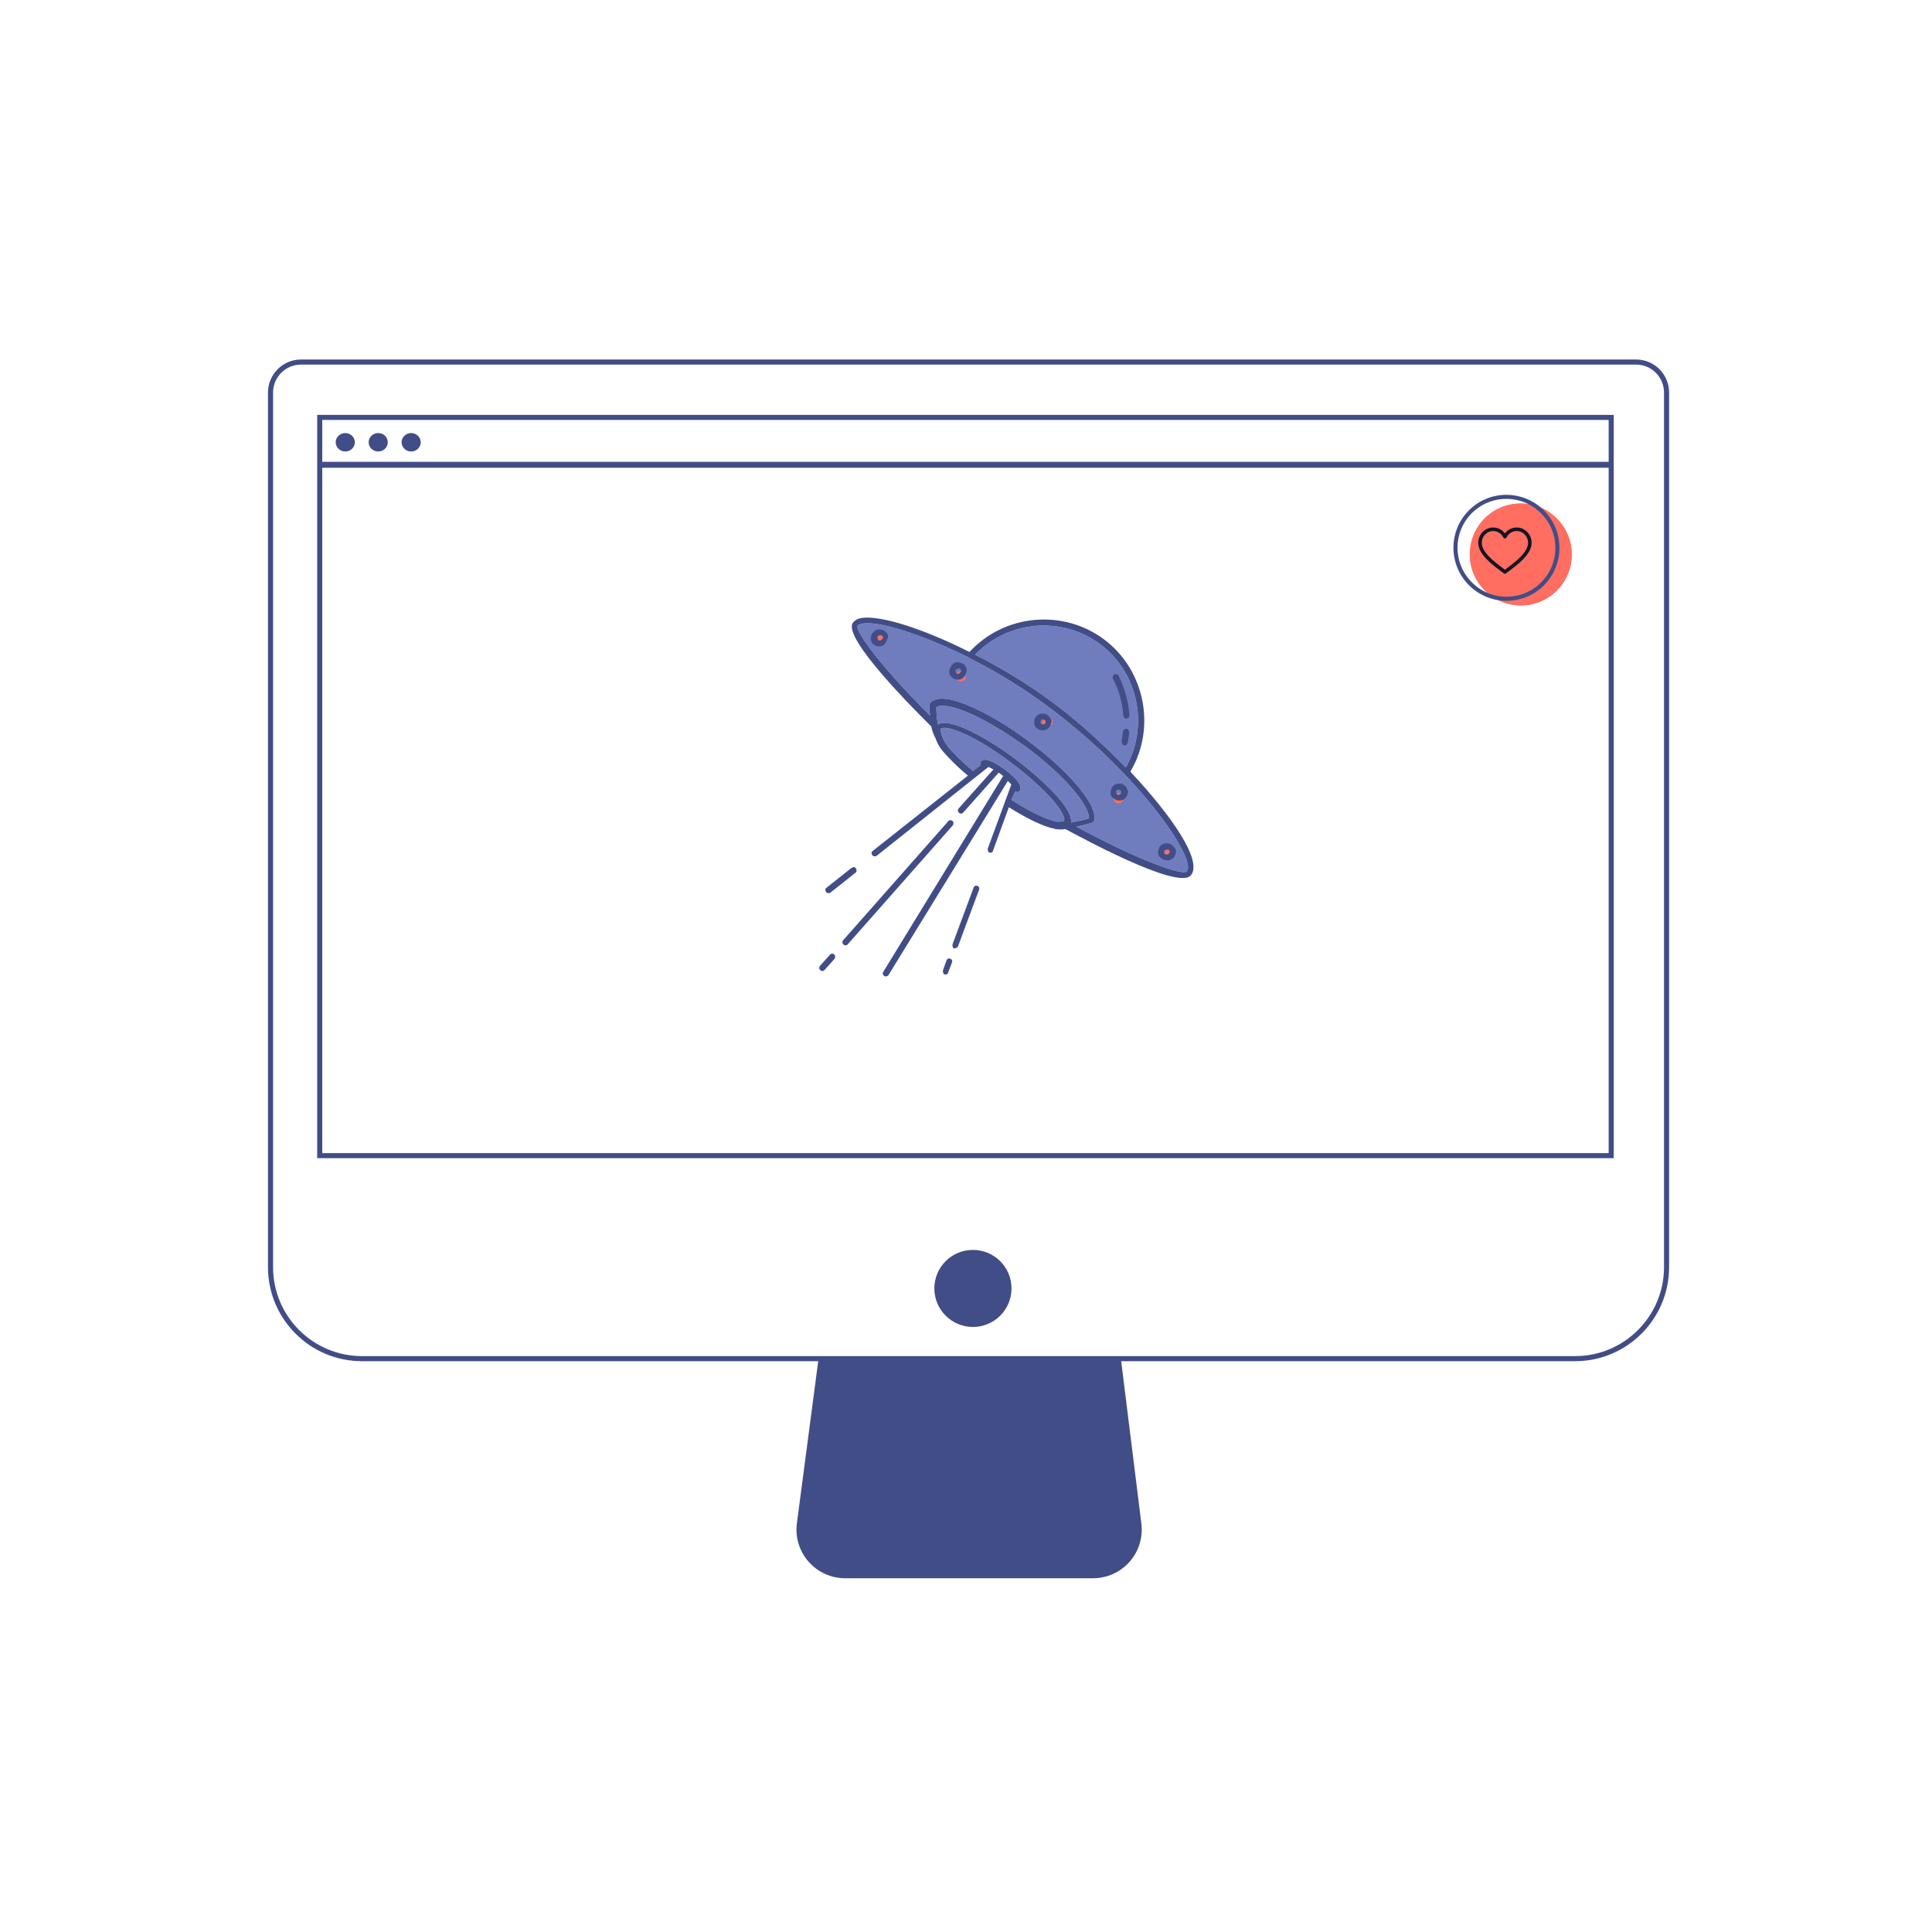 <?xml version="1.0" encoding="UTF-8"?>
<svg width="380px" height="380px" viewBox="0 0 380 380" version="1.1" xmlns="http://www.w3.org/2000/svg" xmlns:xlink="http://www.w3.org/1999/xlink">
    <defs>
        <filter x="-300.0%" y="-300.0%" width="700.0%" height="700.0%" filterUnits="objectBoundingBox" id="filter-1">
            <feGaussianBlur stdDeviation="2" in="SourceGraphic"></feGaussianBlur>
        </filter>
        <filter x="-300.0%" y="-300.0%" width="700.0%" height="700.0%" filterUnits="objectBoundingBox" id="filter-2">
            <feGaussianBlur stdDeviation="2" in="SourceGraphic"></feGaussianBlur>
        </filter>
        <filter x="-300.0%" y="-300.0%" width="700.0%" height="700.0%" filterUnits="objectBoundingBox" id="filter-3">
            <feGaussianBlur stdDeviation="2" in="SourceGraphic"></feGaussianBlur>
        </filter>
        <filter x="-300.0%" y="-300.0%" width="700.0%" height="700.0%" filterUnits="objectBoundingBox" id="filter-4">
            <feGaussianBlur stdDeviation="2" in="SourceGraphic"></feGaussianBlur>
        </filter>
        <filter x="-300.0%" y="-300.0%" width="700.0%" height="700.0%" filterUnits="objectBoundingBox" id="filter-5">
            <feGaussianBlur stdDeviation="2" in="SourceGraphic"></feGaussianBlur>
        </filter>
        <filter x="-104.7%" y="-104.9%" width="309.3%" height="309.7%" filterUnits="objectBoundingBox" id="filter-6">
            <feGaussianBlur stdDeviation="7" in="SourceGraphic"></feGaussianBlur>
        </filter>
    </defs>
    <g id="Illustrations/380px/no_titles" stroke="none" stroke-width="1" fill="none" fill-rule="evenodd">
        <g id="AddContentDashboard" transform="translate(53.21, 71.21)">
            <g id="imac">
                <path d="M268.581,0 C271.894,2.79460044e-16 274.581,2.686 274.581,6 L274.581,178.02 C274.581,187.961 266.522,196.02 256.581,196.02 L18,196.02 C8.059,196.02 1.71747693e-13,187.961 1.70530257e-13,178.02 L1.70530257e-13,6 C1.71012623e-13,2.686 2.686,1.4968968e-15 6,0 L268.581,0 Z M263.694,10.89 L9.677,10.89 L9.677,156.09 L263.694,156.09 L263.694,10.89 Z" id="Combined-Shape" stroke="#414D86"></path>
                <path d="M113.03,239.213 C110.27,239.213 107.645,238.025 105.825,235.953 C104.006,233.881 103.169,231.127 103.528,228.395 L107.797,195.954 L167.243,195.954 L171.284,228.477 C171.618,231.198 170.768,233.931 168.949,235.984 C167.13,238.037 164.517,239.213 161.772,239.213 L113.03,239.213 Z" id="Path" fill="#414D86" fill-rule="nonzero"></path>
                <ellipse id="Oval" fill="#414D86" fill-rule="nonzero" cx="138.152" cy="182.208" rx="7.589" ry="7.578"></ellipse>
            </g>
            <path d="M152.749,52.038 C162.063,52.038 170.047,59.177 171.256,68.373 C165.087,67.405 158.676,66.8 152.749,66.8 C146.58,66.8 140.169,67.405 134.242,68.494 C135.331,59.177 143.314,52.038 152.749,52.038 Z M164.12,81.078 C161.096,80.473 157.104,80.11 152.87,80.11 C146.701,80.11 137.629,81.199 136.662,83.861 C135.573,82.893 134.726,81.804 134.363,81.32 C134.605,80.594 135.936,79.505 139.565,78.537 C143.193,77.569 147.911,77.085 152.991,76.964 C163.031,76.843 170.168,78.779 171.498,80.715 C171.014,81.441 170.047,82.53 169.2,83.498 C168.474,82.409 166.902,81.683 164.12,81.078 Z M156.741,85.192 C157.104,85.192 157.346,84.95 157.346,84.587 C157.346,83.256 154.443,83.014 152.749,83.014 C151.298,83.014 147.79,83.135 147.79,84.587 C147.79,84.829 147.911,85.071 148.153,85.192 L147.669,87.007 C144.766,86.886 142.468,86.523 140.895,86.16 C138.597,85.555 137.629,84.345 137.629,84.224 C137.629,83.135 142.831,81.199 152.749,81.199 C156.983,81.199 160.854,81.562 163.757,82.167 C167.023,82.893 167.869,83.74 167.869,84.103 C167.869,84.224 167.627,84.466 167.265,84.708 L167.023,84.95 C165.208,85.918 161.579,86.644 157.104,87.007 L156.741,85.192 Z M170.531,83.498 C171.619,82.288 172.466,81.078 172.466,81.078 C172.587,80.957 172.587,80.715 172.587,80.473 C171.256,77.327 161.579,75.633 152.749,75.754 C147.548,75.754 142.71,76.359 138.96,77.327 C136.178,78.053 132.912,79.384 132.912,81.441 C132.912,81.562 132.912,81.683 133.033,81.804 C133.033,81.925 133.517,82.53 134.363,83.377 C121.662,81.683 112.348,79.021 112.348,77.811 C112.348,77.569 112.59,77.206 112.953,76.843 C115.251,74.544 123.235,71.64 133.517,69.704 C133.517,69.704 133.517,69.704 133.517,69.704 C133.638,69.704 133.638,69.704 133.758,69.704 C139.565,68.615 146.096,68.01 152.749,68.01 C174.401,68.01 193.15,74.302 193.15,77.448 C193.15,78.779 182.869,81.683 170.531,83.498 Z" id="Combined-Shape" fill="#6F7CBD" fill-rule="nonzero" transform="translate(152.749, 69.523) rotate(37) translate(-152.749, -69.523) "></path>
            <g id="Group" transform="translate(118.79, 53.79)" fill="#FF6E61">
                <circle id="Oval" filter="url(#filter-1)" cx="1" cy="1" r="1"></circle>
                <circle id="Oval" filter="url(#filter-2)" cx="17" cy="8" r="1"></circle>
                <circle id="Oval" filter="url(#filter-3)" cx="34" cy="17" r="1"></circle>
                <circle id="Oval" filter="url(#filter-4)" cx="48" cy="32" r="1"></circle>
                <circle id="Oval" filter="url(#filter-5)" cx="58" cy="43" r="1"></circle>
            </g>
            <g id="Group" transform="translate(118.79, 53.79)" fill="#FF6E61">
                <circle id="Oval" cx="1" cy="1" r="1"></circle>
                <circle id="Oval" cx="17" cy="8" r="1"></circle>
                <circle id="Oval" cx="34" cy="17" r="1"></circle>
                <circle id="Oval" cx="48" cy="32" r="1"></circle>
                <circle id="Oval" cx="58" cy="43" r="1"></circle>
            </g>
            <path d="M133.057,127.413 C133.42,127.413 133.662,127.776 133.662,128.018 L133.662,128.018 L133.42,130.922 C133.42,131.285 133.178,131.527 132.815,131.527 L132.815,131.527 L132.71,131.52 C132.406,131.477 132.21,131.249 132.21,130.922 L132.21,130.922 L132.452,128.018 C132.452,127.655 132.694,127.413 133.057,127.413 Z M138.258,45.98 C148.298,45.98 156.886,53.724 157.975,63.646 C169.829,65.703 179.869,69.091 179.748,72.721 C179.748,76.714 156.765,79.981 154.588,80.344 C154.104,80.828 153.62,81.191 153.136,81.433 C153.136,81.554 153.015,81.554 152.894,81.554 C150.959,82.522 147.451,83.248 143.097,83.611 L143.097,83.611 L145.758,92.323 C145.879,92.565 145.758,92.928 145.395,93.049 L145.395,93.049 L145.274,93.049 C145.032,93.049 144.79,92.807 144.669,92.565 L144.669,92.565 L140.798,79.739 C140.556,79.739 140.193,79.618 139.831,79.618 L139.831,79.618 L144.064,124.267 C144.064,124.509 143.822,124.872 143.459,124.872 L143.459,124.872 L143.354,124.865 C143.051,124.822 142.855,124.594 142.855,124.267 L142.855,124.267 L138.5,79.376 L138.5,79.376 L137.411,79.376 L136.565,89.782 C136.565,90.145 136.323,90.387 135.96,90.387 L135.96,90.387 L135.855,90.38 C135.551,90.337 135.355,90.109 135.355,89.782 L135.355,89.782 L136.202,79.497 C135.718,79.618 135.355,79.618 135.113,79.739 L135.113,79.739 L128.097,106.843 C127.976,107.206 127.734,107.327 127.493,107.327 L127.493,107.327 L127.372,107.327 C127.009,107.206 126.767,106.964 126.888,106.601 L126.888,106.601 L132.936,83.49 C130.154,83.369 127.855,83.006 126.162,82.643 C124.952,82.401 124.106,81.917 123.38,81.433 L123.38,81.433 L123.174,81.344 C122.614,81.082 121.969,80.64 121.324,80.102 C116.848,79.497 96.769,76.714 96.769,73.084 C96.769,72.479 97.01,71.874 97.615,71.269 C100.276,68.607 108.502,65.703 118.541,63.888 C119.509,53.845 128.097,45.98 138.258,45.98 Z M135.839,92.444 C136.202,92.444 136.444,92.807 136.444,93.049 L136.444,93.049 L134.024,124.146 C134.024,124.509 133.783,124.751 133.42,124.751 L133.42,124.751 L133.315,124.744 C133.011,124.701 132.815,124.473 132.815,124.146 L132.815,124.146 L135.234,93.049 C135.234,92.686 135.476,92.444 135.839,92.444 Z M125.557,111.804 C125.678,111.441 125.92,111.199 126.283,111.32 C126.646,111.441 126.888,111.804 126.767,112.046 L126.767,112.046 L125.194,118.096 C125.073,118.459 124.831,118.58 124.59,118.58 L124.59,118.58 L124.469,118.58 C124.106,118.459 123.864,118.217 123.985,117.854 L123.985,117.854 Z M151.806,114.345 C152.048,114.224 152.41,114.345 152.531,114.708 L152.531,114.708 L153.136,116.765 C153.257,117.007 153.136,117.37 152.773,117.491 L152.773,117.491 L152.652,117.491 C152.41,117.491 152.169,117.249 152.048,117.007 L152.048,117.007 L151.443,115.071 C151.322,114.829 151.443,114.466 151.806,114.345 Z M147.451,99.704 C147.693,99.583 148.056,99.704 148.177,100.067 L148.177,100.067 L151.564,111.441 C151.685,111.804 151.443,112.046 151.201,112.288 L151.201,112.288 L151.08,112.288 C150.838,112.288 150.596,112.046 150.475,111.804 L150.475,111.804 L147.088,100.43 C146.967,100.188 147.088,99.825 147.451,99.704 Z M138.258,76.351 C128.339,76.351 123.138,78.287 123.138,79.376 C123.138,79.497 124.106,80.707 126.404,81.312 C127.976,81.675 130.275,82.038 133.178,82.159 L133.178,82.159 L133.662,80.344 C133.42,80.223 133.299,79.981 133.299,79.739 C133.299,78.287 136.807,78.166 138.258,78.166 C139.952,78.166 142.855,78.408 142.855,79.739 C142.855,80.102 142.613,80.344 142.25,80.344 L142.25,80.344 L142.613,82.159 C147.088,81.796 150.717,81.07 152.531,80.102 L152.531,80.102 L152.773,79.86 C153.136,79.618 153.378,79.376 153.378,79.255 C153.378,78.892 152.531,78.045 149.266,77.319 C146.362,76.714 142.492,76.351 138.258,76.351 Z M157.007,75.867 C155.676,73.931 148.54,71.995 138.5,72.116 C133.42,72.237 128.702,72.721 125.073,73.689 C121.445,74.657 120.114,75.746 119.872,76.472 C120.235,76.956 121.082,78.045 122.17,79.013 C123.138,76.351 132.21,75.262 138.379,75.262 C142.613,75.262 146.604,75.625 149.628,76.23 C152.41,76.835 153.983,77.561 154.709,78.65 C155.555,77.682 156.523,76.593 157.007,75.867 Z M138.258,63.162 C131.605,63.162 125.073,63.767 119.267,64.856 L119.267,64.856 L119.025,64.856 L119.025,64.856 L118.496,64.957 C108.47,66.892 100.721,69.736 98.462,71.995 C98.099,72.358 97.857,72.721 97.857,72.963 C97.857,74.173 107.171,76.835 119.872,78.529 C119.025,77.682 118.541,77.077 118.541,76.956 C118.421,76.835 118.421,76.714 118.421,76.593 C118.421,74.536 121.686,73.205 124.469,72.479 C128.218,71.511 133.057,70.906 138.258,70.906 C147.088,70.785 156.765,72.479 158.096,75.625 C158.096,75.867 158.096,76.109 157.975,76.23 C157.975,76.23 157.128,77.44 156.039,78.65 C168.377,76.835 178.659,73.931 178.659,72.6 C178.659,69.454 159.91,63.162 138.258,63.162 Z M101.849,70.906 C102.333,70.664 102.696,70.543 103.179,70.664 C103.663,70.785 104.026,71.027 104.026,71.39 C104.268,71.874 104.268,72.237 104.268,72.721 C104.268,73.205 103.905,73.568 103.542,73.81 C103.3,73.931 103.059,74.052 102.696,74.052 L102.696,74.052 L102.333,74.052 C101.486,73.81 100.881,72.963 101.123,71.995 C101.123,71.511 101.486,71.148 101.849,70.906 Z M171.522,71.511 C171.764,70.664 172.611,70.059 173.579,70.301 C174.062,70.422 174.425,70.422 174.667,70.906 C174.909,71.39 175.03,71.753 174.909,72.237 C174.667,73.084 173.941,73.568 173.216,73.568 L173.216,73.568 L172.853,73.568 C172.369,73.568 172.006,73.326 171.764,72.842 C171.522,72.358 171.401,71.995 171.522,71.511 Z M102.938,71.632 L102.817,71.632 C102.696,71.632 102.696,71.753 102.575,71.753 C102.454,71.874 102.333,71.995 102.333,72.116 C102.212,72.237 102.212,72.358 102.333,72.479 C102.454,72.6 102.575,72.721 102.696,72.721 C102.817,72.842 102.938,72.842 103.059,72.721 C103.179,72.6 103.3,72.479 103.3,72.358 L103.3,72.358 L103.3,71.874 C103.179,71.753 103.059,71.632 102.938,71.632 L102.938,71.632 Z M173.337,71.39 L173.216,71.39 C173.095,71.39 173.095,71.511 172.974,71.511 C172.853,71.632 172.732,71.753 172.732,71.874 C172.611,71.995 172.611,72.116 172.732,72.237 C172.853,72.358 172.974,72.479 173.095,72.479 C173.337,72.479 173.579,72.358 173.7,72.116 L173.7,72.116 L173.7,71.632 C173.579,71.511 173.458,71.39 173.337,71.39 L173.337,71.39 Z M118.058,66.792 C118.541,66.55 118.904,66.429 119.388,66.55 C119.872,66.671 120.114,66.792 120.356,67.276 C120.598,67.76 120.719,68.123 120.598,68.607 C120.598,69.091 120.235,69.454 119.872,69.696 C119.63,69.817 119.388,69.938 119.025,69.938 L119.025,69.938 L118.662,69.938 C118.179,69.938 117.816,69.575 117.574,69.212 C117.332,68.728 117.332,68.365 117.332,67.881 C117.332,67.397 117.695,67.034 118.058,66.792 Z M157.007,67.76 C157.249,66.913 158.096,66.308 159.063,66.55 C159.426,66.671 159.789,66.913 160.031,67.155 C160.273,67.639 160.394,68.002 160.273,68.486 C160.273,68.97 159.91,69.333 159.547,69.575 C159.305,69.696 159.063,69.817 158.7,69.817 L158.7,69.817 L158.338,69.817 C157.854,69.817 157.491,69.575 157.249,69.091 C157.007,68.607 156.886,68.244 157.007,67.76 Z M119.146,67.639 L119.025,67.639 C118.904,67.639 118.904,67.76 118.783,67.76 C118.662,67.881 118.662,68.002 118.541,68.123 C118.421,68.244 118.421,68.365 118.541,68.486 C118.662,68.607 118.783,68.728 118.904,68.728 C119.025,68.849 119.146,68.849 119.267,68.728 C119.388,68.607 119.509,68.486 119.509,68.365 L119.509,68.365 L119.509,67.881 C119.388,67.76 119.267,67.639 119.146,67.639 L119.146,67.639 Z M158.7,67.76 L158.579,67.76 C158.338,67.76 158.096,67.881 158.096,68.123 C157.975,68.244 157.975,68.365 158.096,68.486 C158.217,68.607 158.338,68.728 158.459,68.728 C158.579,68.849 158.7,68.849 158.821,68.728 C158.942,68.607 159.063,68.486 159.063,68.365 C159.184,68.244 159.063,68.123 158.942,68.002 C158.942,67.881 158.821,67.76 158.7,67.76 L158.7,67.76 Z M136.686,65.824 C136.928,64.977 137.774,64.372 138.742,64.614 C139.226,64.735 139.468,64.735 139.71,65.219 C139.952,65.703 140.072,66.066 139.952,66.55 C139.71,67.397 138.984,67.881 138.258,67.881 L138.258,67.881 L137.895,67.881 C137.048,67.639 136.444,66.671 136.686,65.824 Z M138.5,65.703 L138.379,65.703 C138.137,65.703 137.895,65.824 137.895,66.066 C137.774,66.308 138.016,66.55 138.258,66.671 C138.5,66.792 138.742,66.55 138.863,66.308 L138.863,66.308 L138.863,65.945 C138.742,65.824 138.621,65.703 138.5,65.703 L138.5,65.703 Z M138.258,47.19 C128.823,47.19 120.84,54.329 119.751,63.646 C125.678,62.557 132.089,61.952 138.258,61.952 C144.185,61.952 150.596,62.557 156.765,63.525 C155.555,54.329 147.572,47.19 138.258,47.19 Z M152.29,57.354 C152.531,57.233 153.015,57.354 153.136,57.596 C153.499,58.201 153.862,58.806 154.104,59.411 C154.346,59.774 154.104,60.137 153.862,60.258 L153.862,60.258 L153.62,60.258 C153.378,60.258 153.136,60.137 153.015,59.895 C152.652,59.29 152.41,58.685 152.048,58.201 C151.927,57.959 152.048,57.475 152.29,57.354 Z M143.943,50.215 C144.185,49.973 144.548,49.852 144.79,49.973 C147.209,51.183 149.386,52.877 151.201,54.934 C151.322,55.176 151.322,55.539 151.08,55.781 C150.959,55.902 150.838,55.902 150.717,55.902 C150.475,55.902 150.354,55.781 150.233,55.66 C148.54,53.724 146.483,52.151 144.185,51.062 C143.943,50.941 143.822,50.578 143.943,50.215 Z" id="Combined-Shape" fill="#414D86" fill-rule="nonzero" transform="translate(138.259, 88.754) rotate(37) translate(-138.259, -88.754) "></path>
            <g id="video" transform="translate(9.79, 13.79)" fill="#414D86">
                <rect id="Rectangle" x="0" y="5.833" width="254" height="1.167"></rect>
                <g id="Group-4" transform="translate(3.03, 0.178)" fill-rule="nonzero">
                    <ellipse id="Oval" cx="1.881" cy="1.813" rx="1.881" ry="1.813"></ellipse>
                    <ellipse id="Oval" cx="8.36" cy="1.813" rx="1.881" ry="1.813"></ellipse>
                    <ellipse id="Oval" cx="14.84" cy="1.813" rx="1.881" ry="1.813"></ellipse>
                </g>
            </g>
            <g id="undraw_cancel_u1it" transform="translate(244.284, 37.417) rotate(45) translate(-244.284, -37.417) translate(232.784, 26.417)">
                <ellipse id="Oval" fill="#FF6E61" filter="url(#filter-6)" cx="12.949" cy="10.155" rx="10.033" ry="10.014"></ellipse>
                <ellipse id="Oval" fill="#FF6E61" cx="12.949" cy="10.155" rx="10.033" ry="10.014"></ellipse>
                <ellipse id="Oval" stroke="#414D86" stroke-width="0.8" cx="10.033" cy="11.224" rx="10.033" ry="10.014"></ellipse>
            </g>
            <path d="M245.101,32.79 C244.144,32.79 243.275,33.303 242.79,34.143 C242.306,33.304 241.437,32.79 240.48,32.79 C238.997,32.79 237.79,34.034 237.79,35.562 C237.79,37.655 240.432,39.637 242.012,40.82 C242.288,41.028 242.533,41.212 242.728,41.369 C242.746,41.383 242.768,41.391 242.79,41.391 C242.813,41.391 242.834,41.383 242.853,41.369 C243.048,41.212 243.292,41.028 243.569,40.82 C245.148,39.636 247.79,37.655 247.79,35.562 C247.789,34.034 246.583,32.79 245.101,32.79 Z M243.45,40.662 C243.2,40.849 242.975,41.018 242.79,41.165 C242.605,41.018 242.38,40.849 242.13,40.662 C240.581,39.5 237.988,37.556 237.988,35.562 C237.988,34.143 239.106,32.988 240.48,32.988 C241.423,32.988 242.273,33.528 242.701,34.397 C242.718,34.431 242.752,34.452 242.79,34.452 C242.828,34.452 242.862,34.431 242.879,34.397 C243.307,33.528 244.159,32.988 245.101,32.988 C246.474,32.988 247.592,34.143 247.592,35.562 C247.591,37.556 244.999,39.5 243.45,40.662 Z" id="Shape" stroke="#141424" stroke-width="0.5" fill="#131424" fill-rule="nonzero" stroke-linejoin="round"></path>
        </g>
    </g>
</svg>
